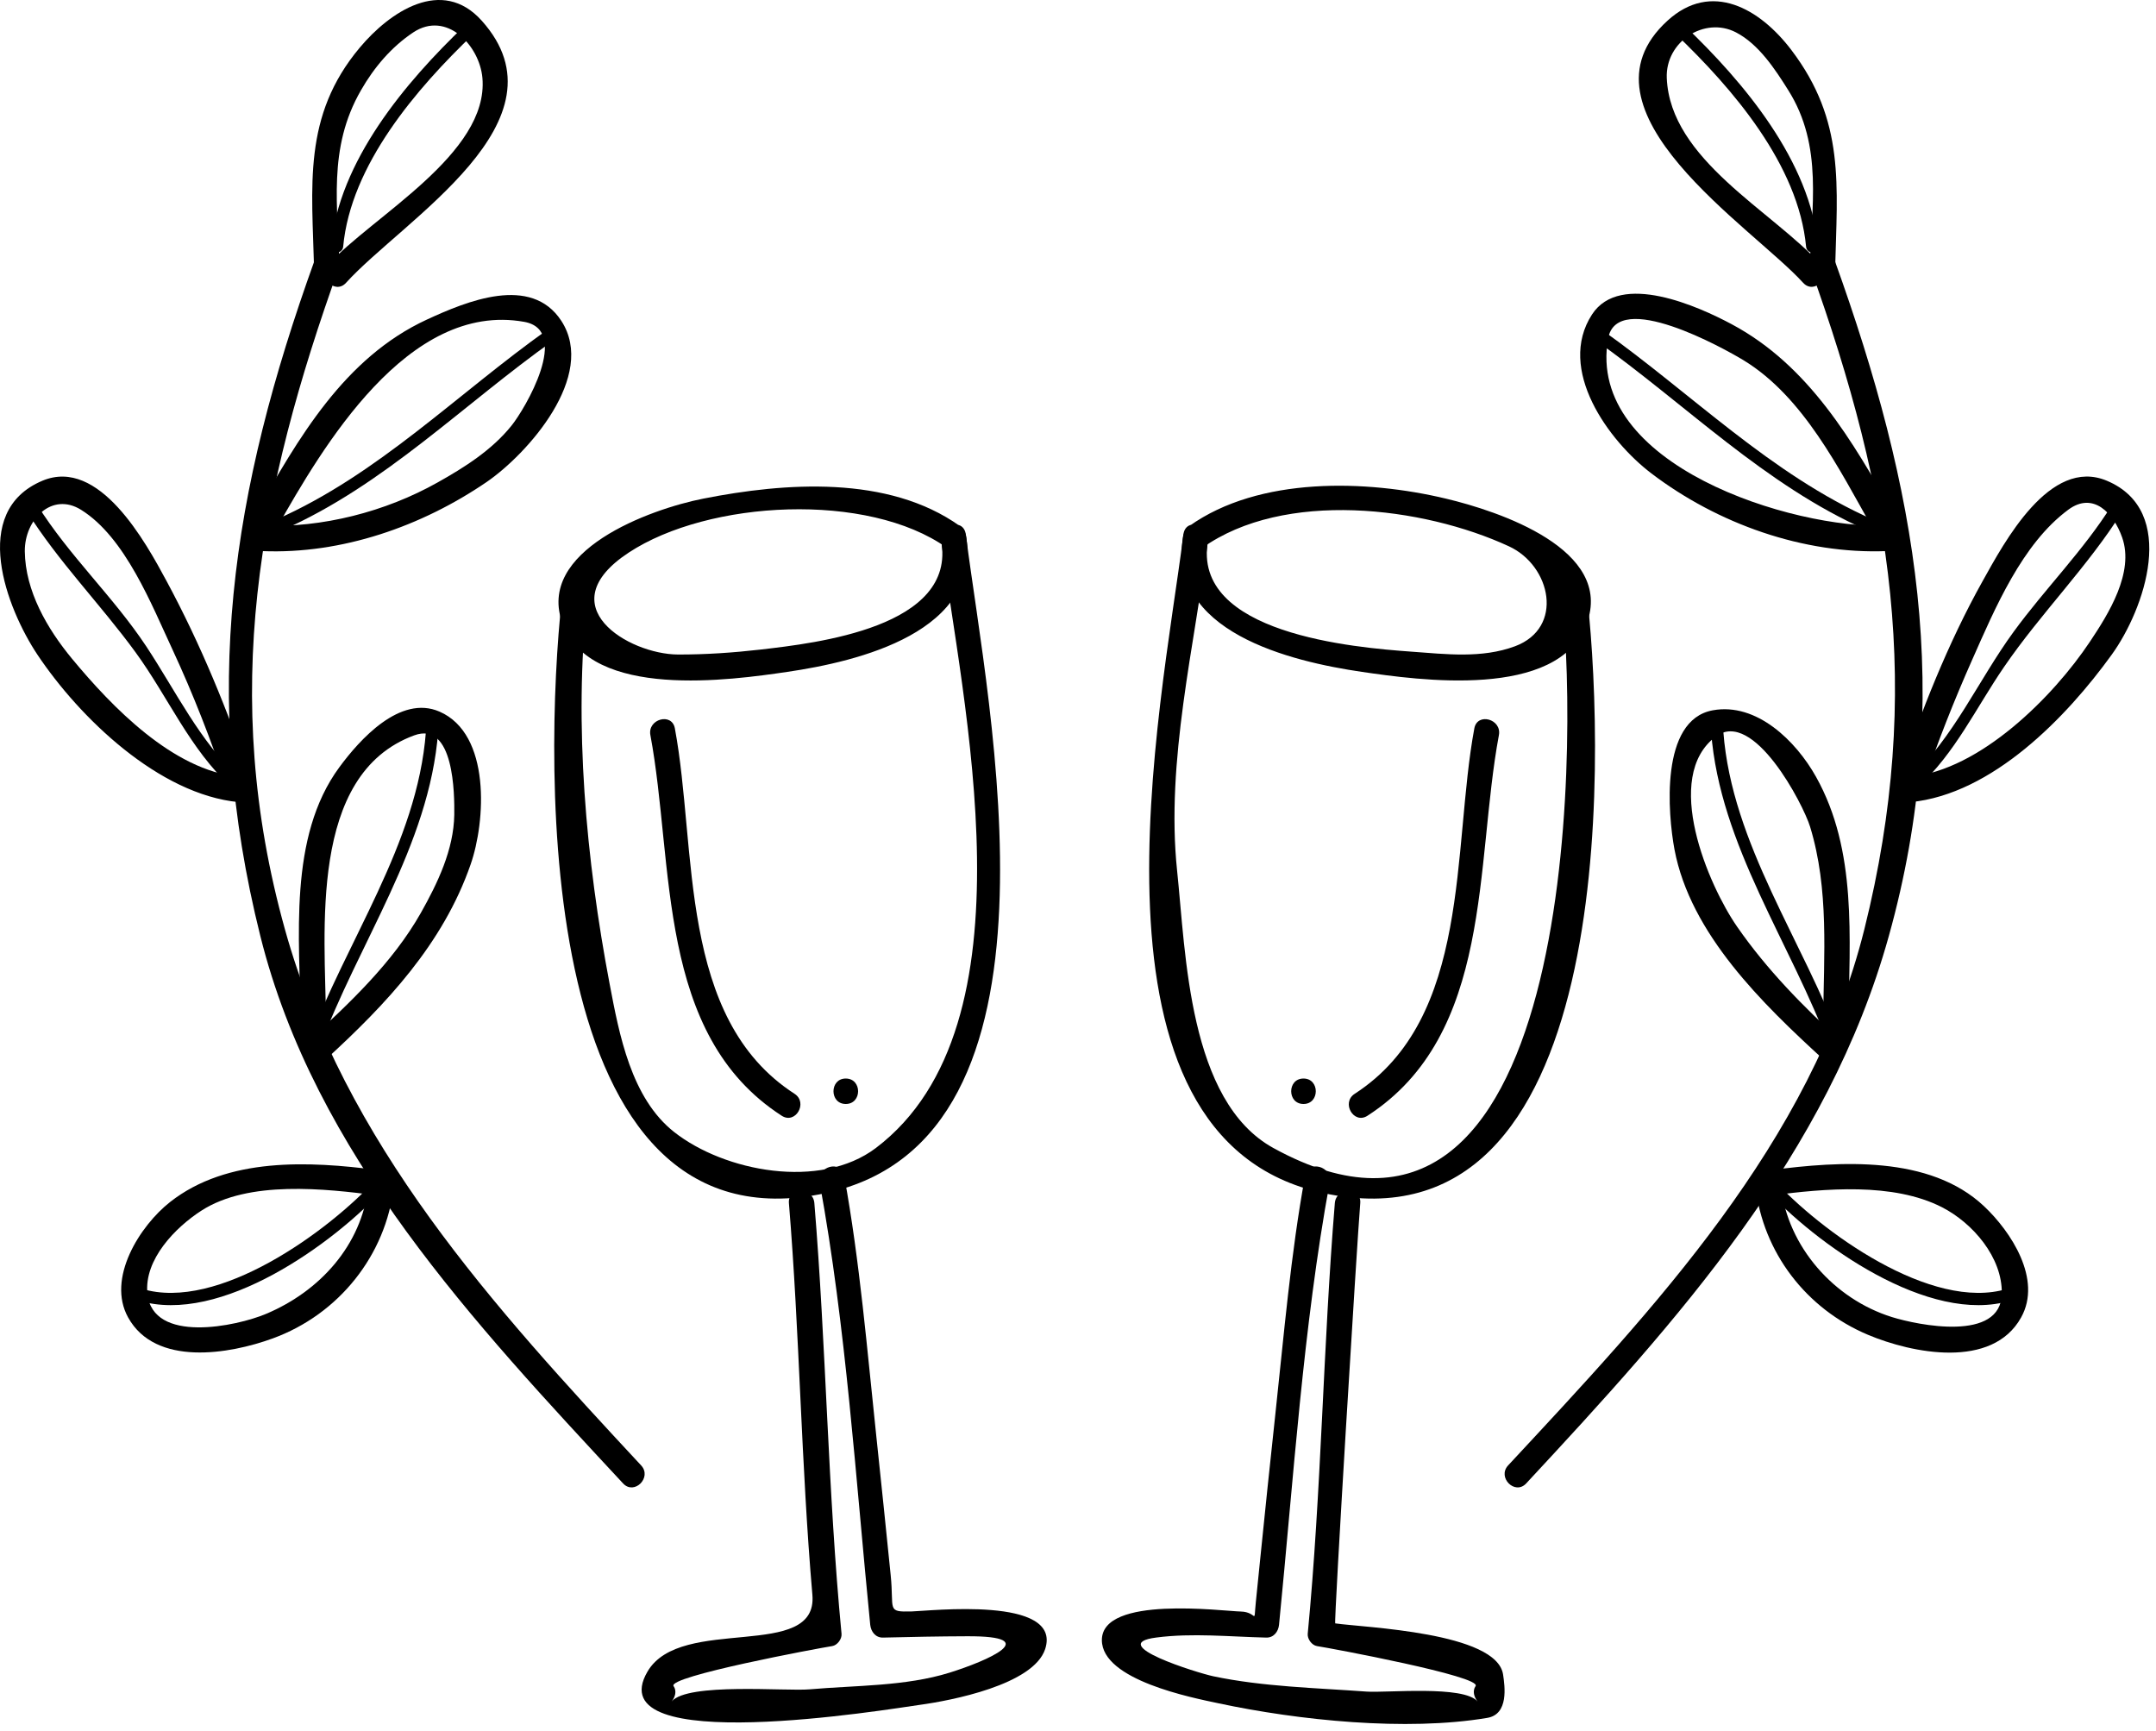 <svg width="71" height="57" viewBox="0 0 71 57" fill="none" xmlns="http://www.w3.org/2000/svg">
<path d="M31.608 17.32C29.252 15.639 25.849 15.888 23.161 16.419C21.412 16.762 17.622 18.134 18.53 20.547C19.472 23.055 24.087 22.393 25.933 22.123C28.233 21.785 32.398 20.814 31.801 17.571C31.704 17.04 30.898 17.265 30.992 17.794C31.521 20.657 26.857 21.178 25.056 21.388C24.15 21.492 23.231 21.555 22.323 21.552C20.695 21.542 18.046 19.948 20.7 18.199C23.333 16.464 28.584 16.186 31.186 18.042C31.626 18.356 32.045 17.629 31.608 17.32Z" fill="currentColor"/>
<path d="M18.499 19.738C17.912 25.162 17.572 41.37 27.205 39.284C35.547 37.48 32.529 23.293 31.817 17.681C31.749 17.152 30.911 17.147 30.979 17.681C31.663 23.078 34.194 33.75 28.843 37.802C27.011 39.187 23.857 38.577 22.205 37.279C20.781 36.161 20.391 34.059 20.075 32.394C19.3 28.313 18.891 23.869 19.336 19.738C19.394 19.202 18.556 19.209 18.499 19.738Z" fill="currentColor"/>
<path d="M21.418 24.206C22.214 28.467 21.596 34.061 25.742 36.739C26.198 37.035 26.616 36.31 26.166 36.017C22.308 33.525 22.965 27.952 22.224 23.983C22.127 23.452 21.318 23.677 21.418 24.206ZM27.852 36.352C28.394 36.352 28.394 35.514 27.852 35.514C27.313 35.514 27.313 36.352 27.852 36.352ZM25.98 39.616C26.334 43.911 26.381 48.22 26.753 52.515C26.944 54.717 22.423 53.162 21.324 55.041C19.654 57.889 29.284 56.277 30.31 56.135C31.299 55.999 34.032 55.481 34.419 54.3C34.99 52.541 30.587 53.049 30.022 53.062C29.182 53.083 29.449 53.015 29.331 51.863C29.179 50.353 29.022 48.84 28.862 47.33C28.556 44.461 28.318 41.553 27.799 38.713C27.7 38.181 26.894 38.406 26.991 38.935C27.867 43.725 28.176 48.662 28.658 53.505C28.682 53.727 28.833 53.929 29.077 53.923C30.001 53.9 30.925 53.882 31.849 53.879C34.417 53.868 32.501 54.693 31.27 55.078C29.815 55.531 28.171 55.494 26.661 55.627C25.883 55.696 22.643 55.397 22.117 56.028C22.232 55.889 22.295 55.682 22.182 55.52C21.965 55.203 26.944 54.274 27.404 54.203C27.574 54.177 27.729 53.968 27.713 53.8C27.26 49.078 27.208 44.34 26.818 39.616C26.776 39.082 25.938 39.076 25.98 39.616ZM21.114 48.254C16.235 43.008 11.348 37.658 9.382 30.598C7.231 22.876 8.524 16.139 11.167 8.794C11.353 8.283 10.542 8.066 10.361 8.571C7.615 16.194 6.581 22.837 8.573 30.821C10.361 37.99 15.63 43.587 20.52 48.848C20.889 49.243 21.481 48.649 21.114 48.254Z" fill="currentColor"/>
<path d="M11.183 8.907C11.13 6.787 10.782 4.884 11.89 2.968C12.319 2.219 12.889 1.546 13.609 1.067C14.706 0.34 15.795 1.499 15.887 2.57C16.101 5.069 12.253 7.124 10.803 8.721C10.442 9.119 11.031 9.713 11.395 9.313C13.287 7.226 18.831 3.986 15.863 0.68C14.552 -0.781 12.832 0.394 11.85 1.565C9.953 3.824 10.277 6.124 10.345 8.907C10.361 9.446 11.199 9.446 11.183 8.907ZM9.115 17.383C10.607 14.747 13.426 9.909 17.264 10.598C18.816 10.878 17.29 13.467 16.842 14.019C16.195 14.823 15.295 15.391 14.408 15.888C12.696 16.851 10.607 17.388 8.641 17.309C8.102 17.288 8.105 18.126 8.641 18.147C11.254 18.252 13.887 17.333 16.028 15.87C17.363 14.954 19.666 12.383 18.486 10.566C17.489 9.035 15.366 9.92 14.06 10.522C11.332 11.781 9.814 14.443 8.393 16.959C8.126 17.43 8.851 17.851 9.115 17.383ZM7.861 25.576C5.694 25.366 3.678 23.267 2.372 21.691C1.555 20.704 0.833 19.464 0.817 18.155C0.807 17.11 1.707 16.189 2.668 16.786C4.128 17.694 4.995 19.922 5.689 21.408C6.364 22.861 6.948 24.364 7.458 25.882C7.628 26.39 8.437 26.172 8.264 25.659C7.513 23.419 6.605 21.209 5.484 19.131C4.799 17.859 3.265 15.043 1.396 15.83C-1.02 16.846 0.226 20.045 1.231 21.555C2.621 23.636 5.233 26.159 7.861 26.413C8.4 26.463 8.395 25.625 7.861 25.576ZM10.735 33.588C10.714 30.701 10.138 25.505 13.638 24.215C14.96 23.728 14.968 26.172 14.96 26.827C14.942 27.979 14.41 29.083 13.858 30.062C12.934 31.695 11.505 33.041 10.133 34.297C9.735 34.661 10.329 35.253 10.725 34.889C12.727 33.059 14.591 31.075 15.497 28.468C15.994 27.047 16.172 24.17 14.473 23.432C13.172 22.866 11.837 24.364 11.175 25.264C9.476 27.573 9.877 30.916 9.898 33.588C9.903 34.127 10.741 34.127 10.735 33.588ZM12.439 38.527C10.175 38.232 7.492 38.098 5.605 39.577C4.607 40.36 3.503 42.095 4.22 43.383C5.121 45.008 7.558 44.592 8.981 44.072C11.151 43.281 12.709 41.341 12.971 39.059C13.034 38.522 12.193 38.53 12.133 39.059C11.908 41.011 10.531 42.519 8.759 43.265C7.793 43.671 5.026 44.263 4.854 42.595C4.741 41.472 5.78 40.412 6.636 39.862C8.194 38.86 10.691 39.137 12.439 39.365C12.976 39.436 12.968 38.596 12.439 38.527Z" fill="currentColor"/>
<path d="M11.301 8.124C11.549 5.428 13.719 2.912 15.596 1.117C15.785 0.939 15.502 0.656 15.313 0.834C13.345 2.713 11.159 5.307 10.898 8.124C10.874 8.38 11.277 8.38 11.301 8.124ZM0.875 16.825C1.922 18.497 3.307 19.893 4.466 21.482C5.539 22.955 6.249 24.662 7.607 25.91C7.798 26.086 8.084 25.803 7.893 25.628C6.584 24.426 5.785 22.748 4.814 21.28C3.728 19.641 2.27 18.296 1.223 16.621C1.084 16.403 0.736 16.605 0.875 16.825ZM9.303 17.456C12.67 15.969 15.269 13.304 18.237 11.202C18.447 11.053 18.248 10.702 18.033 10.854C15.067 12.959 12.466 15.621 9.099 17.108C8.864 17.212 9.068 17.56 9.303 17.456ZM14.026 24.094C13.743 27.811 11.379 30.999 10.125 34.428C10.034 34.671 10.424 34.776 10.513 34.535C11.78 31.072 14.141 27.858 14.429 24.094C14.447 23.835 14.046 23.837 14.026 24.094ZM4.568 42.825C7.251 43.645 11.002 40.954 12.693 39.087C12.869 38.896 12.583 38.611 12.411 38.805C10.829 40.545 7.17 43.2 4.676 42.438C4.427 42.362 4.322 42.749 4.568 42.825ZM39.592 18.042C42.285 16.123 46.853 16.676 49.693 17.99C51.08 18.631 51.517 20.673 49.892 21.28C48.795 21.688 47.614 21.539 46.481 21.458C44.628 21.324 39.217 20.877 39.783 17.791C39.879 17.265 39.073 17.039 38.976 17.568C38.38 20.814 42.541 21.785 44.845 22.123C46.69 22.392 51.303 23.055 52.248 20.547C53.172 18.089 49.345 16.83 47.617 16.419C44.994 15.793 41.466 15.684 39.167 17.32C38.733 17.628 39.149 18.356 39.592 18.042Z" fill="currentColor"/>
<path d="M51.441 19.738C51.991 24.843 51.818 43.234 41.934 37.802C39.131 36.26 39.052 31.399 38.764 28.675C38.385 25.06 39.345 21.251 39.798 17.681C39.866 17.147 39.029 17.152 38.961 17.681C38.249 23.293 35.23 37.48 43.573 39.284C53.203 41.37 52.865 25.162 52.279 19.738C52.221 19.209 51.381 19.202 51.441 19.738Z" fill="currentColor"/>
<path d="M48.552 23.983C47.813 27.952 48.468 33.525 44.612 36.017C44.159 36.31 44.581 37.035 45.034 36.739C49.18 34.061 48.565 28.467 49.361 24.206C49.46 23.677 48.651 23.452 48.552 23.983ZM42.926 36.352C43.466 36.352 43.466 35.514 42.926 35.514C42.385 35.514 42.385 36.352 42.926 36.352ZM43.958 39.616C43.57 44.34 43.518 49.078 43.065 53.8C43.05 53.968 43.201 54.177 43.371 54.203C43.835 54.274 48.813 55.203 48.593 55.52C48.481 55.682 48.546 55.889 48.659 56.028C48.209 55.486 45.651 55.748 45.005 55.701C43.345 55.58 41.581 55.541 39.953 55.196C39.435 55.086 36.375 54.138 38.079 53.921C39.264 53.766 40.505 53.895 41.701 53.923C41.945 53.929 42.097 53.727 42.12 53.505C42.602 48.662 42.911 43.725 43.788 38.935C43.885 38.406 43.078 38.181 42.979 38.713C42.502 41.309 42.282 43.961 41.997 46.584C41.824 48.167 41.662 49.751 41.5 51.337C41.453 51.803 41.406 52.272 41.358 52.738C41.275 53.552 41.424 53.078 40.861 53.065C40.264 53.052 36.286 52.523 36.286 54.005C36.286 55.324 39.257 55.902 40.133 56.088C42.761 56.648 46.306 57.017 48.976 56.567C49.693 56.449 49.554 55.52 49.499 55.141C49.292 53.743 44.924 53.593 43.971 53.455C43.921 53.447 44.685 40.953 44.795 39.616C44.84 39.076 44.002 39.082 43.958 39.616ZM50.258 48.848C55.234 43.495 60.2 38.019 62.202 30.821C64.391 22.968 63.113 16.06 60.417 8.571C60.236 8.066 59.425 8.283 59.608 8.794C62.302 16.267 63.354 22.748 61.396 30.598C59.642 37.634 54.462 43.094 49.664 48.254C49.298 48.649 49.889 49.243 50.258 48.848Z" fill="currentColor"/>
<path d="M60.432 8.906C60.501 6.079 60.768 3.988 58.993 1.648C57.956 0.281 56.36 -0.638 54.915 0.679C51.656 3.647 57.729 7.49 59.38 9.312C59.744 9.712 60.336 9.118 59.974 8.72C58.354 6.935 55.001 5.26 54.889 2.569C54.841 1.367 56.135 0.53 57.168 1.066C57.917 1.454 58.454 2.276 58.888 2.967C60.056 4.817 59.645 6.833 59.595 8.906C59.579 9.445 60.417 9.445 60.432 8.906ZM62.385 16.958C61.003 14.516 59.569 12.034 57.027 10.676C55.951 10.1 53.36 8.922 52.428 10.354C51.253 12.162 52.97 14.516 54.386 15.591C56.564 17.246 59.386 18.256 62.134 18.146C62.673 18.125 62.676 17.288 62.134 17.308C59.058 17.431 52.216 15.319 52.957 11.149C53.25 9.506 56.77 11.469 57.425 11.867C59.383 13.063 60.566 15.442 61.66 17.382C61.927 17.85 62.65 17.429 62.385 16.958ZM62.917 26.413C65.61 26.151 68.058 23.614 69.544 21.554C70.615 20.073 71.754 16.827 69.382 15.83C67.5 15.037 65.998 17.869 65.293 19.13C64.144 21.185 63.262 23.428 62.511 25.659C62.341 26.172 63.15 26.389 63.32 25.881C63.796 24.47 64.343 23.083 64.948 21.722C65.694 20.041 66.587 17.911 68.11 16.785C68.937 16.172 69.605 16.903 69.885 17.696C70.293 18.853 69.434 20.217 68.822 21.133C67.615 22.944 65.212 25.352 62.917 25.575C62.383 25.625 62.377 26.462 62.917 26.413ZM60.877 33.587C60.898 30.891 61.171 28.017 59.802 25.575C59.145 24.402 57.852 23.125 56.404 23.389C54.653 23.709 54.928 26.813 55.142 27.967C55.666 30.755 58.053 33.061 60.05 34.888C60.448 35.252 61.042 34.66 60.645 34.297C59.375 33.137 58.187 31.93 57.205 30.514C56.263 29.156 54.724 25.585 56.506 24.25C57.742 23.324 59.383 26.483 59.608 27.221C60.241 29.287 60.058 31.457 60.04 33.587C60.035 34.127 60.872 34.127 60.877 33.587ZM58.339 39.364C60.082 39.136 62.341 38.927 63.956 39.754C64.969 40.275 65.942 41.403 65.922 42.594C65.898 44.202 63.155 43.633 62.304 43.369C60.391 42.772 58.875 41.053 58.645 39.058C58.582 38.529 57.744 38.521 57.807 39.058C58.058 41.244 59.48 43.097 61.516 43.953C62.966 44.563 65.605 45.097 66.558 43.382C67.259 42.126 66.225 40.553 65.333 39.715C63.545 38.035 60.584 38.233 58.339 38.527C57.81 38.595 57.802 39.435 58.339 39.364Z" fill="currentColor"/>
<path d="M59.878 8.124C59.616 5.307 57.433 2.713 55.464 0.834C55.276 0.656 54.993 0.939 55.179 1.117C57.056 2.912 59.226 5.428 59.477 8.124C59.501 8.38 59.901 8.38 59.878 8.124ZM69.555 16.621C68.607 18.134 67.351 19.377 66.304 20.814C65.152 22.392 64.338 24.293 62.885 25.628C62.694 25.803 62.98 26.086 63.171 25.91C64.388 24.793 65.071 23.311 65.995 21.963C67.215 20.18 68.757 18.657 69.903 16.825C70.042 16.605 69.691 16.403 69.555 16.621ZM61.676 17.108C58.312 15.621 55.71 12.959 52.742 10.854C52.53 10.702 52.331 11.053 52.541 11.2C55.506 13.304 58.108 15.969 61.474 17.456C61.71 17.558 61.914 17.212 61.676 17.108ZM56.349 24.094C56.637 27.858 58.995 31.072 60.265 34.535C60.354 34.776 60.744 34.672 60.652 34.428C59.399 30.999 57.035 27.811 56.752 24.094C56.731 23.837 56.331 23.835 56.349 24.094ZM66.102 42.438C63.605 43.2 59.946 40.545 58.367 38.805C58.192 38.611 57.909 38.896 58.082 39.087C59.776 40.954 63.526 43.645 66.21 42.825C66.456 42.749 66.351 42.362 66.102 42.438Z" fill="currentColor"/>
</svg>
